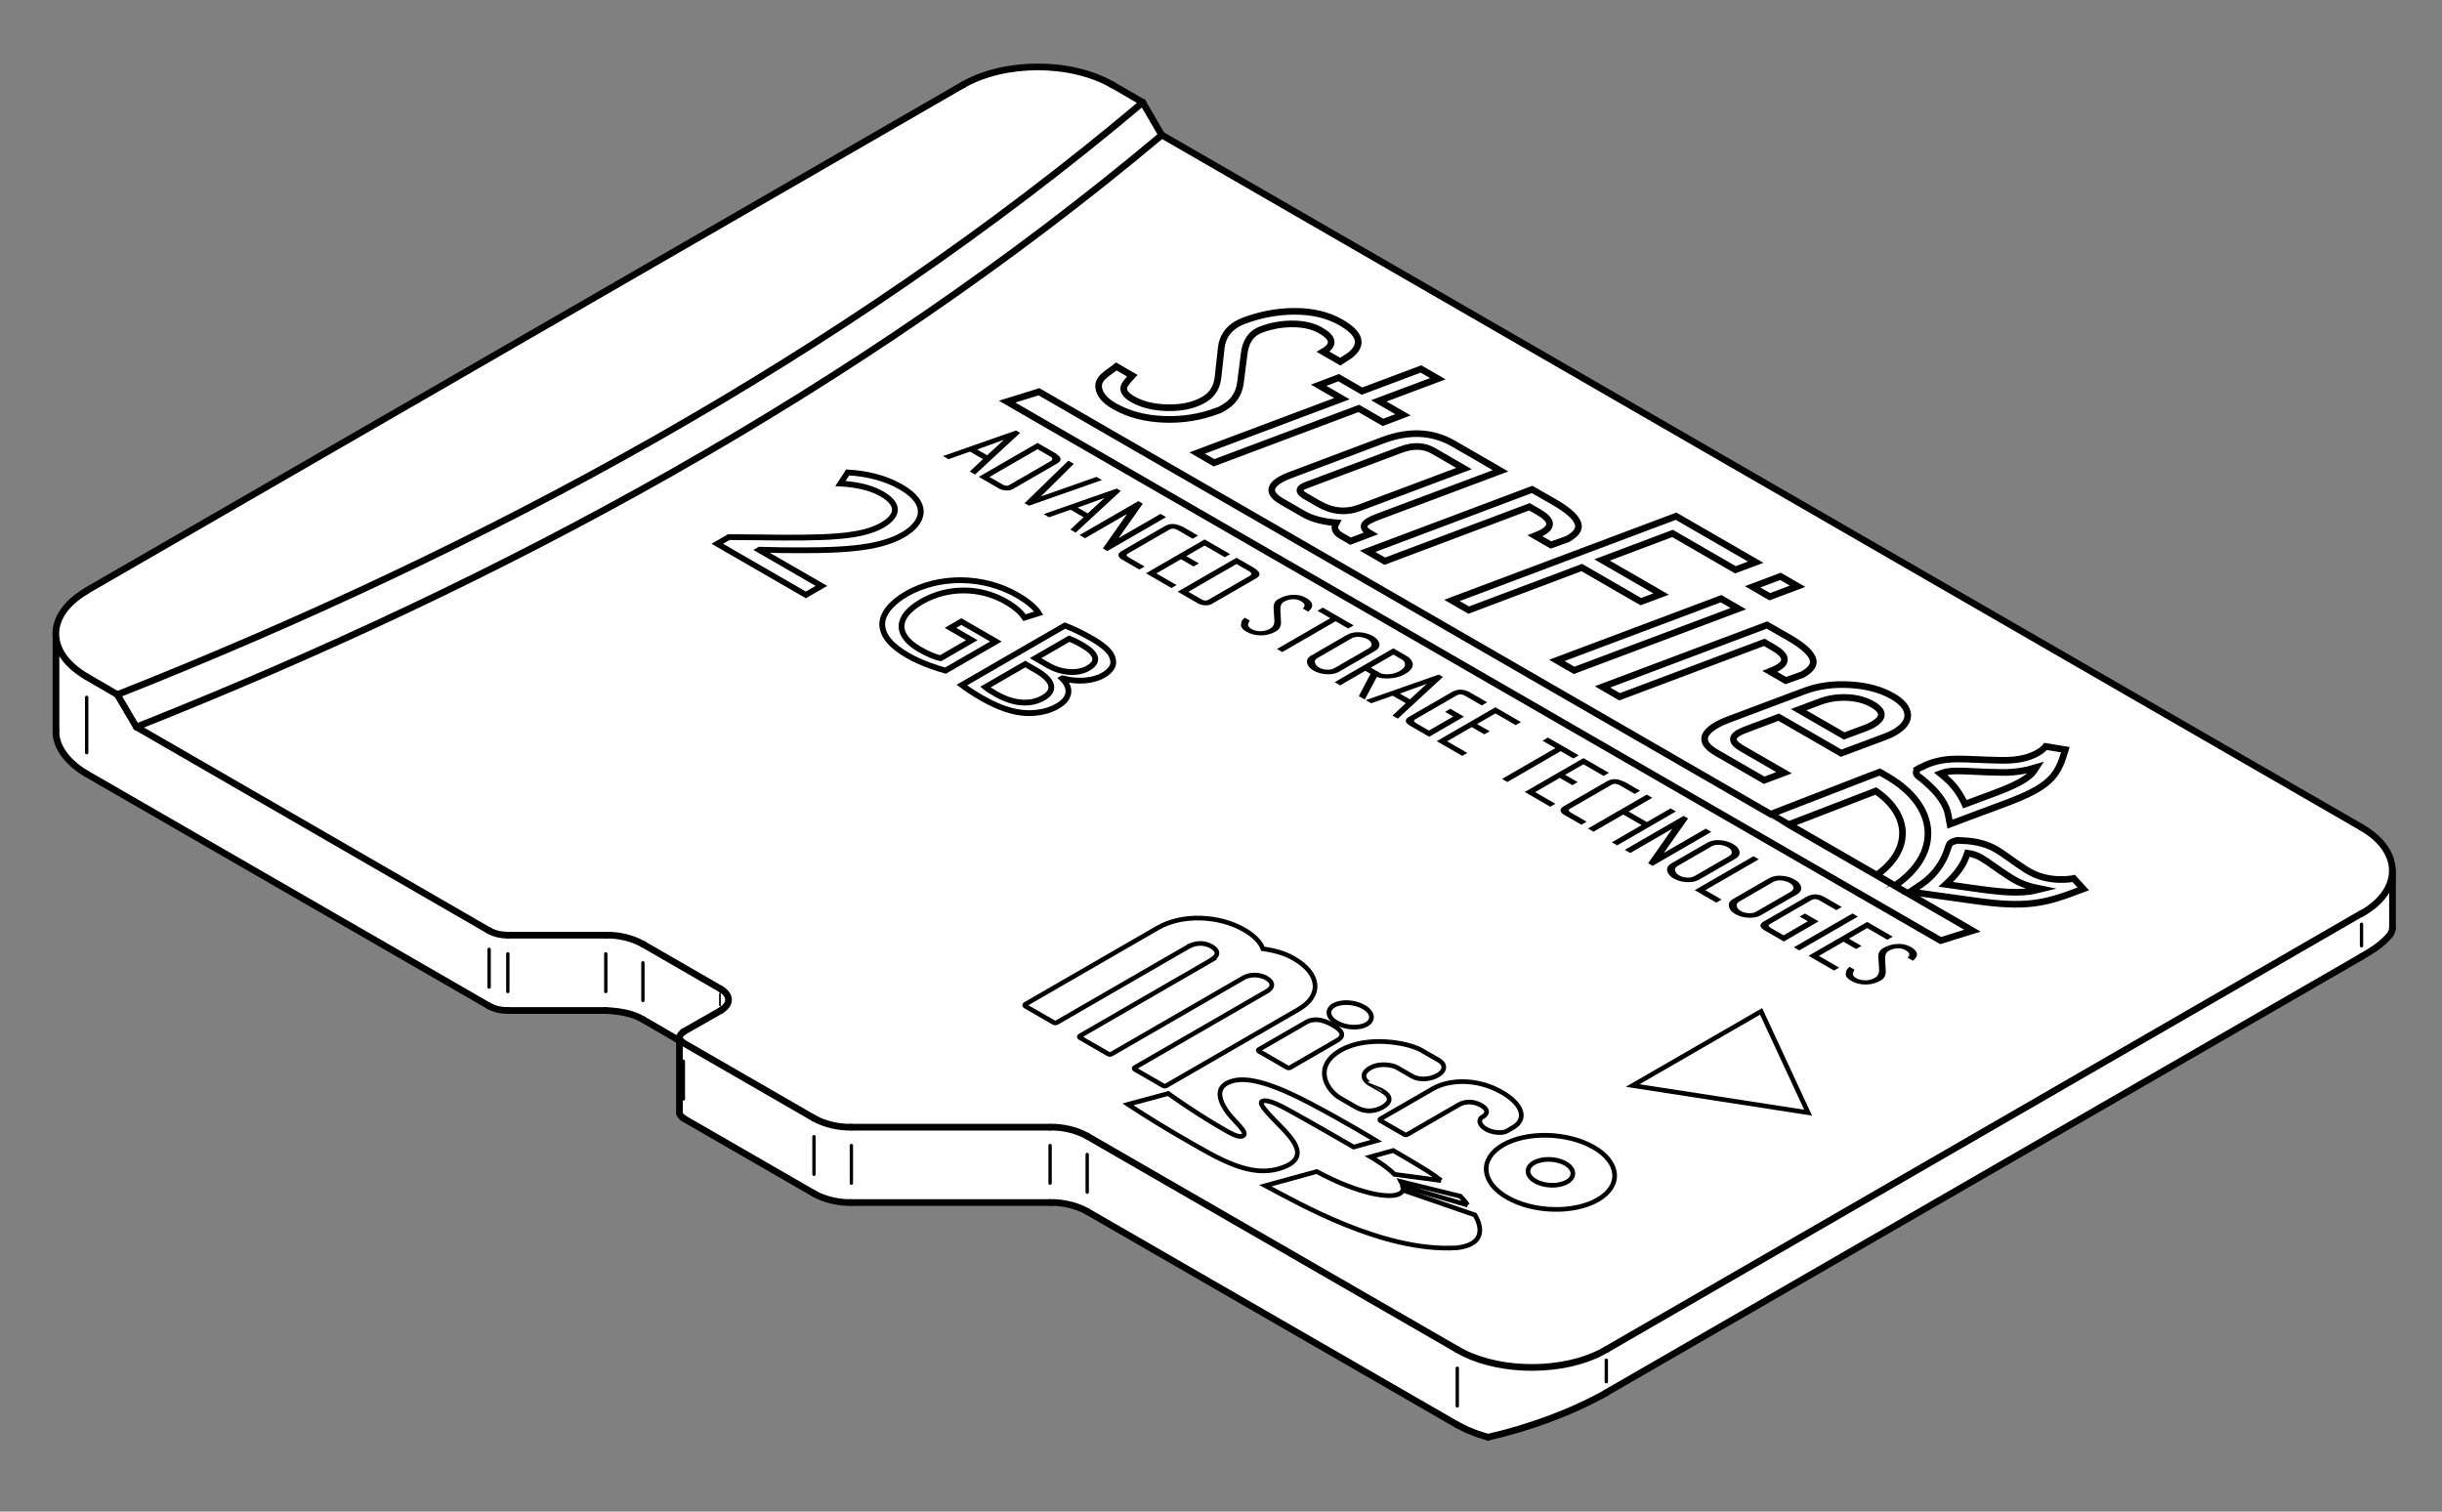 <?xml version="1.0" encoding="utf-8"?>
<!-- Generator: Adobe Illustrator 12.0.0, SVG Export Plug-In . SVG Version: 6.00 Build 51448)  -->
<!DOCTYPE svg PUBLIC "-//W3C//DTD SVG 1.1//EN" "http://www.w3.org/Graphics/SVG/1.1/DTD/svg11.dtd">
<svg  version="1.1"
	 id="svg2346" sodipodi:docbase="C:\Documents and Settings\JJB\My Documents\My Pictures\Electronics\Illustrations\Packages\MicroSD" sodipodi:version="0.32" inkscape:output_extension="org.inkscape.output.svg.inkscape" xmlns:rdf="http://www.w3.org/1999/02/22-rdf-syntax-ns#" xmlns:cc="http://web.resource.org/cc/" xmlns:inkscape="http://www.inkscape.org/namespaces/inkscape" xmlns:sodipodi="http://sodipodi.sourceforge.net/DTD/sodipodi-0.dtd" xmlns:dc="http://purl.org/dc/elements/1.1/" xmlns:svg="http://www.w3.org/2000/svg" sodipodi:docname="MicroSD Card Top.svg" inkscape:version="0.45.1"
	 xmlns="http://www.w3.org/2000/svg" xmlns:xlink="http://www.w3.org/1999/xlink" width="525" height="325" viewBox="35.138 258.445 525 325"
	 overflow="visible" enable-background="new 35.138 258.445 525 325" xml:space="preserve">
<rect x="35.138" y="258.445" width="525" height="325" fill="#808080" stroke="none"/>
<sodipodi:namedview  id="base" showgrid="true" inkscape:cy="334.10275" gridtolerance="10000" borderopacity="1.0" inkscape:zoom="0.76165502" guidetolerance="10" pagecolor="#ffffff" inkscape:cx="-195.27728" bordercolor="#666666" inkscape:document-units="px" height="350px" width="550px" inkscape:window-y="-4" inkscape:pageshadow="2" objecttolerance="10" inkscape:window-width="1382" inkscape:window-x="54" inkscape:current-layer="g2520" inkscape:pageopacity="0.0" inkscape:window-height="874">
	</sodipodi:namedview>
<path id="path2633" fill="#FFFFFF" d="M274.204,276.645l0.01-0.02l6.6,3.84c-64.92,54.77-141.71,96.13-220.44,127.32l-0.03-0.02
	l-6.57-3.82c-4.11-2.42-6.31-5.45-6.6-8.53c-0.35-3.55,1.86-7.16,6.6-9.95l-0.01-0.03l188.41-108.75
	C251.114,271.565,265.264,271.536,274.204,276.645z"/>
<path id="path2635" fill="#FFFFFF" d="M284.874,287.445l0.02,0.04c-65.19,54.73-141.55,95.95-220.44,127.26l-4.11-6.98l0.03,0.02
	c78.73-31.19,155.52-72.55,220.44-127.32L284.874,287.445z"/>
<path id="path2637" fill="#FFFFFF" d="M190.094,471.085c2.22,1.319,2.22,3.289,0,4.619l-8.05,4.59l0.01,0.03
	c-0.56,0.41-0.84,0.8-0.82,1.2h-0.02v0.66l-7.86-4.561c-2.36-1.4-5.28-1.8-7.98-1.92h-21.06l-1.08-0.06l-1.08-0.181l-0.96-0.299
	l-0.9-0.42l-86.52-49.921c-3.25-1.89-6.74-5.239-6.6-9.3v-20.11c0.29,3.08,2.49,6.11,6.6,8.53l6.57,3.82l4.11,6.98l75.84,43.799
	l0.9,0.42l0.96,0.301l1.08,0.18l1.08,0.061h21.06c2.6-0.08,5.72,0.619,7.98,1.92L190.094,471.085z"/>
<path id="path2639" fill="#FFFFFF" d="M545.655,462.384l-1.32,0.84l-1.5,0.9l-161.34,93.15l-1.021-1.77v-4.621l-2.579-0.979
	c0.899-0.39,1.771-0.83,2.579-1.31l162.36-93.771l0.03,0.04c4.409-2.51,6.6-5.859,6.6-9.22h0.03v12.36l-0.12,0.6l-0.3,0.66
	l-0.54,0.66l-0.78,0.779l-0.96,0.84L545.655,462.384z"/>
<path id="path2641" fill="#FFFFFF" d="M181.234,481.525c0.01,0.37,0.28,0.75,0.82,1.141l28.08,16.199c2.28,1.301,5.42,2,8.04,1.92
	h42.72c2.6-0.08,5.72,0.62,7.98,1.92l79.56,45.891c7.87,4.64,20.671,5.1,29.461,1.31l2.579,0.979v4.621l1.021,1.77l-1.08,0.63
	l0.01,0.03c-7.8,4.32-16.7,7.529-25.39,9.51l-2.34-0.73l-2.222-0.89l-2.04-1.03l-79.56-45.89c-2.26-1.3-5.38-2-7.98-1.92h-42.72
	c-2.62,0.08-5.76-0.62-8.04-1.931l-28.08-16.189v-0.01l-0.42-0.359l-0.3-0.361l-0.12-0.42v-15.529v-0.66H181.234L181.234,481.525z"
	/>
<path id="path2643" fill="#FFFFFF" d="M284.874,287.445l257.96,148.891v0.01c4.41,2.529,6.63,5.92,6.63,9.3
	c0,3.36-2.189,6.71-6.6,9.22l-0.03-0.04l-162.36,93.771c-0.81,0.479-1.68,0.92-2.579,1.31c-8.79,3.79-21.591,3.33-29.461-1.31
	l-79.56-45.891c-2.26-1.3-5.38-2-7.98-1.92h-42.72c-2.62,0.08-5.76-0.619-8.04-1.92l-28.08-16.199
	c-0.54-0.391-0.81-0.771-0.82-1.141c-0.02-0.4,0.26-0.79,0.82-1.2l-0.01-0.03l8.05-4.59c2.22-1.33,2.22-3.3,0-4.619l-16.74-9.66
	c-2.26-1.301-5.38-2-7.98-1.92h-21.06l-1.08-0.061l-1.08-0.18l-0.96-0.301l-0.9-0.42l-75.84-43.799
	c78.89-31.311,155.25-72.53,220.44-127.26L284.874,287.445z"/>
<polyline id="polyline2647" fill="#FFFFFF" stroke="#000000" stroke-width="1.44" stroke-linecap="round" stroke-linejoin="round" stroke-miterlimit="10" points="
	542.834,464.125 381.494,557.275 380.414,557.905 "/>
<polyline id="polyline2649" fill="#FFFFFF" stroke="#000000" stroke-width="1.44" stroke-linecap="round" stroke-linejoin="round" stroke-miterlimit="10" points="
	549.494,458.005 549.374,458.605 549.074,459.265 548.534,459.925 547.754,460.705 546.794,461.544 545.655,462.384 
	544.334,463.224 542.834,464.125 "/>
<line id="line2651" fill="#FFFFFF" stroke="#000000" stroke-width="0.72" stroke-linecap="round" stroke-linejoin="round" stroke-miterlimit="10" x1="190.094" y1="474.505" x2="190.094" y2="472.166"/>
<line id="line2653" fill="#FFFFFF" stroke="#000000" stroke-width="0.72" stroke-linecap="round" stroke-linejoin="round" stroke-miterlimit="10" x1="173.354" y1="473.544" x2="173.354" y2="465.445"/>
<line id="line2655" fill="#FFFFFF" stroke="#000000" stroke-width="0.72" stroke-linecap="round" stroke-linejoin="round" stroke-miterlimit="10" x1="165.374" y1="471.625" x2="165.374" y2="463.525"/>
<line id="line2657" fill="#FFFFFF" stroke="#000000" stroke-width="0.72" stroke-linecap="round" stroke-linejoin="round" stroke-miterlimit="10" x1="144.314" y1="471.625" x2="144.314" y2="463.525"/>
<line id="line2659" fill="#FFFFFF" stroke="#000000" stroke-width="0.72" stroke-linecap="round" stroke-linejoin="round" stroke-miterlimit="10" x1="140.294" y1="470.666" x2="140.294" y2="462.556"/>
<line id="line2661" fill="#FFFFFF" stroke="#000000" stroke-width="0.72" stroke-linecap="round" stroke-linejoin="round" stroke-miterlimit="10" x1="53.774" y1="420.265" x2="53.774" y2="408.375"/>
<line id="line2663" fill="#FFFFFF" stroke="#000000" stroke-width="0.72" stroke-linecap="round" stroke-linejoin="round" stroke-miterlimit="10" x1="348.434" y1="560.714" x2="348.434" y2="552.616"/>
<line id="line2665" fill="#FFFFFF" stroke="#000000" stroke-width="0.72" stroke-linecap="round" stroke-linejoin="round" stroke-miterlimit="10" x1="268.874" y1="514.755" x2="268.874" y2="506.655"/>
<line id="line2667" fill="#FFFFFF" stroke="#000000" stroke-width="0.72" stroke-linecap="round" stroke-linejoin="round" stroke-miterlimit="10" x1="260.894" y1="512.835" x2="260.894" y2="504.735"/>
<line id="line2669" fill="#FFFFFF" stroke="#000000" stroke-width="0.72" stroke-linecap="round" stroke-linejoin="round" stroke-miterlimit="10" x1="218.174" y1="512.835" x2="218.174" y2="504.735"/>
<line id="line2671" fill="#FFFFFF" stroke="#000000" stroke-width="0.72" stroke-linecap="round" stroke-linejoin="round" stroke-miterlimit="10" x1="210.134" y1="510.925" x2="210.134" y2="502.826"/>
<line id="line2673" fill="#FFFFFF" stroke="#000000" stroke-width="0.72" stroke-linecap="round" stroke-linejoin="round" stroke-miterlimit="10" x1="182.054" y1="494.714" x2="182.054" y2="486.616"/>
<line id="line2675" fill="#FFFFFF" stroke="#000000" stroke-width="0.72" stroke-linecap="round" stroke-linejoin="round" stroke-miterlimit="10" x1="380.474" y1="555.505" x2="380.474" y2="550.884"/>
<line id="line2677" fill="#FFFFFF" stroke="#000000" stroke-width="0.72" stroke-linecap="round" stroke-linejoin="round" stroke-miterlimit="10" x1="542.834" y1="461.786" x2="542.834" y2="457.166"/>
<polyline id="polyline2679" fill="#FFFFFF" stroke="#000000" stroke-width="1.44" stroke-linecap="round" stroke-linejoin="round" stroke-miterlimit="10" points="
	181.214,481.525 181.214,482.185 181.214,497.714 "/>
<polyline id="polyline2681" fill="#FFFFFF" stroke="#000000" stroke-width="1.44" stroke-linecap="round" stroke-linejoin="round" stroke-miterlimit="10" points="
	549.494,458.005 549.494,445.645 549.494,445.585 "/>
<polyline id="polyline2683" fill="#FFFFFF" stroke="#000000" stroke-width="1.44" stroke-linecap="round" stroke-linejoin="round" stroke-miterlimit="10" points="
	47.174,394.705 47.174,395.415 47.174,415.525 "/>
<path id="path2685" fill="#FFFFFF" stroke="#000000" stroke-width="1.44" stroke-linecap="round" stroke-linejoin="round" stroke-miterlimit="10" d="
	M380.474,557.905c-0.02,0.011-0.028,0.021-0.05,0.03c-7.8,4.32-16.7,7.529-25.39,9.51"/>
<polyline id="polyline2687" fill="#FFFFFF" stroke="#000000" stroke-width="1.44" stroke-linecap="round" stroke-linejoin="round" stroke-miterlimit="10" points="
	542.834,436.335 284.874,287.445 284.834,287.425 "/>
<polyline id="polyline2689" fill="#FFFFFF" stroke="#000000" stroke-width="1.44" stroke-linecap="round" stroke-linejoin="round" stroke-miterlimit="10" points="
	64.454,414.746 60.344,407.766 60.314,407.715 "/>
<polyline id="polyline2691" fill="#FFFFFF" stroke="#000000" stroke-width="1.44" stroke-linecap="round" stroke-linejoin="round" stroke-miterlimit="10" points="
	280.814,280.465 284.874,287.445 284.894,287.485 "/>
<path id="path2693" fill="#FFFFFF" stroke="#000000" stroke-width="1.44" stroke-linecap="round" stroke-linejoin="round" stroke-miterlimit="10" d="
	M64.454,414.746c78.89-31.31,155.25-72.53,220.44-127.26"/>
<polyline id="polyline2695" fill="#FFFFFF" stroke="#000000" stroke-width="1.44" stroke-linecap="round" stroke-linejoin="round" stroke-miterlimit="10" points="
	53.774,403.945 60.344,407.766 60.374,407.786 "/>
<path id="path2697" fill="#FFFFFF" stroke="#000000" stroke-width="1.44" stroke-linecap="round" stroke-linejoin="round" stroke-miterlimit="10" d="
	M60.374,407.786c78.73-31.19,155.52-72.55,220.44-127.32"/>
<path id="path2699" fill="#FFFFFF" stroke="#000000" stroke-width="1.44" stroke-linecap="round" stroke-linejoin="round" stroke-miterlimit="10" d="
	M53.774,385.465c-4.74,2.79-6.95,6.4-6.6,9.95c0.29,3.08,2.49,6.11,6.6,8.53"/>
<polyline id="polyline2701" fill="#FFFFFF" stroke="#000000" stroke-width="1.44" stroke-linecap="round" stroke-linejoin="round" stroke-miterlimit="10" points="
	242.174,276.685 53.764,385.435 53.714,385.465 "/>
<path id="path2703" fill="#FFFFFF" stroke="#000000" stroke-width="1.44" stroke-linecap="round" stroke-linejoin="round" stroke-miterlimit="10" d="
	M274.274,276.685c-0.02-0.01-0.05-0.03-0.07-0.04c-8.94-5.11-23.09-5.08-32.03,0.04"/>
<line id="line2705" fill="#FFFFFF" stroke="#000000" stroke-width="1.44" stroke-linecap="round" stroke-linejoin="round" stroke-miterlimit="10" x1="280.814" y1="280.465" x2="274.214" y2="276.625"/>
<polyline id="polyline2707" fill="#FFFFFF" stroke="#000000" stroke-width="1.44" stroke-linecap="round" stroke-linejoin="round" stroke-miterlimit="10" points="
	348.434,564.794 350.474,565.826 352.695,566.714 355.034,567.445 "/>
<line id="line2709" fill="#FFFFFF" stroke="#000000" stroke-width="1.44" stroke-linecap="round" stroke-linejoin="round" stroke-miterlimit="10" x1="268.874" y1="518.905" x2="348.434" y2="564.794"/>
<path id="path2711" fill="#FFFFFF" stroke="#000000" stroke-width="1.44" stroke-linecap="round" stroke-linejoin="round" stroke-miterlimit="10" d="
	M260.894,516.985c2.6-0.08,5.72,0.62,7.98,1.92"/>
<line id="line2713" fill="#FFFFFF" stroke="#000000" stroke-width="1.44" stroke-linecap="round" stroke-linejoin="round" stroke-miterlimit="10" x1="218.174" y1="516.985" x2="260.894" y2="516.985"/>
<path id="path2715" fill="#FFFFFF" stroke="#000000" stroke-width="1.44" stroke-linecap="round" stroke-linejoin="round" stroke-miterlimit="10" d="
	M210.134,515.056c2.28,1.31,5.42,2.01,8.04,1.93"/>
<line id="line2717" fill="#FFFFFF" stroke="#000000" stroke-width="1.44" stroke-linecap="round" stroke-linejoin="round" stroke-miterlimit="10" x1="182.054" y1="498.866" x2="210.134" y2="515.056"/>
<polyline id="polyline2719" fill="#FFFFFF" stroke="#000000" stroke-width="1.44" stroke-linecap="round" stroke-linejoin="round" stroke-miterlimit="10" points="
	181.214,497.714 181.334,498.134 181.634,498.496 182.054,498.855 "/>
<line id="line2721" fill="#FFFFFF" stroke="#000000" stroke-width="1.44" stroke-linecap="round" stroke-linejoin="round" stroke-miterlimit="10" x1="173.354" y1="477.625" x2="181.214" y2="482.185"/>
<path id="path2723" fill="#FFFFFF" stroke="#000000" stroke-width="1.44" stroke-linecap="round" stroke-linejoin="round" stroke-miterlimit="10" d="
	M165.374,475.705c2.7,0.12,5.62,0.52,7.98,1.92"/>
<path id="path2725" fill="#FFFFFF" stroke="#000000" stroke-width="1.44" stroke-linecap="round" stroke-linejoin="round" stroke-miterlimit="10" d="
	M542.834,454.884c0.01-0.01,0.021-0.01,0.03-0.02c4.409-2.51,6.6-5.859,6.6-9.22c0-3.38-2.22-6.771-6.63-9.3"/>
<line id="line2727" fill="#FFFFFF" stroke="#000000" stroke-width="1.44" stroke-linecap="round" stroke-linejoin="round" stroke-miterlimit="10" x1="380.474" y1="548.595" x2="542.834" y2="454.826"/>
<line id="line2729" fill="#FFFFFF" stroke="#000000" stroke-width="1.44" stroke-linecap="round" stroke-linejoin="round" stroke-miterlimit="10" x1="144.314" y1="475.705" x2="165.374" y2="475.705"/>
<line id="line2731" fill="#FFFFFF" stroke="#000000" stroke-width="1.44" stroke-linecap="round" stroke-linejoin="round" stroke-miterlimit="10" x1="53.774" y1="424.826" x2="140.294" y2="474.746"/>
<polyline id="polyline2733" fill="#FFFFFF" stroke="#000000" stroke-width="1.44" stroke-linecap="round" stroke-linejoin="round" stroke-miterlimit="10" points="
	140.294,474.746 141.194,475.166 142.154,475.464 143.234,475.645 144.314,475.705 "/>
<path id="path2735" fill="#FFFFFF" stroke="#000000" stroke-width="1.44" stroke-linecap="round" stroke-linejoin="round" stroke-miterlimit="10" d="
	M47.174,415.525c-0.14,4.061,3.35,7.41,6.6,9.3"/>
<path id="path2737" fill="#FFFFFF" stroke="#000000" stroke-width="1.44" stroke-linecap="round" stroke-linejoin="round" stroke-miterlimit="10" d="
	M348.434,548.595c7.87,4.641,20.671,5.101,29.461,1.311c0.899-0.391,1.771-0.83,2.579-1.311"/>
<line id="line2739" fill="#FFFFFF" stroke="#000000" stroke-width="1.44" stroke-linecap="round" stroke-linejoin="round" stroke-miterlimit="10" x1="268.874" y1="502.705" x2="348.434" y2="548.595"/>
<path id="path2741" fill="#FFFFFF" stroke="#000000" stroke-width="1.44" stroke-linecap="round" stroke-linejoin="round" stroke-miterlimit="10" d="
	M260.894,500.786c2.6-0.079,5.72,0.62,7.98,1.921"/>
<line id="line2743" fill="#FFFFFF" stroke="#000000" stroke-width="1.44" stroke-linecap="round" stroke-linejoin="round" stroke-miterlimit="10" x1="218.174" y1="500.786" x2="260.894" y2="500.786"/>
<path id="path2745" fill="#FFFFFF" stroke="#000000" stroke-width="1.44" stroke-linecap="round" stroke-linejoin="round" stroke-miterlimit="10" d="
	M210.134,498.866c2.28,1.3,5.42,2,8.04,1.92"/>
<line id="line2747" fill="#FFFFFF" stroke="#000000" stroke-width="1.44" stroke-linecap="round" stroke-linejoin="round" stroke-miterlimit="10" x1="182.054" y1="482.666" x2="210.134" y2="498.866"/>
<path id="path2749" fill="#FFFFFF" stroke="#000000" stroke-width="1.44" stroke-linecap="round" stroke-linejoin="round" stroke-miterlimit="10" d="
	M182.054,480.326c-0.56,0.41-0.84,0.801-0.82,1.2c0.01,0.37,0.28,0.75,0.82,1.14"/>
<polyline id="polyline2751" fill="#FFFFFF" stroke="#000000" stroke-width="1.44" stroke-linecap="round" stroke-linejoin="round" stroke-miterlimit="10" points="
	190.094,475.705 182.044,480.294 181.994,480.326 "/>
<path id="path2753" fill="#FFFFFF" stroke="#000000" stroke-width="1.44" stroke-linecap="round" stroke-linejoin="round" stroke-miterlimit="10" d="
	M190.094,471.085c2.22,1.319,2.22,3.289,0,4.619"/>
<line id="line2755" fill="#FFFFFF" stroke="#000000" stroke-width="1.44" stroke-linecap="round" stroke-linejoin="round" stroke-miterlimit="10" x1="173.354" y1="461.425" x2="190.094" y2="471.085"/>
<path id="path2757" fill="#FFFFFF" stroke="#000000" stroke-width="1.44" stroke-linecap="round" stroke-linejoin="round" stroke-miterlimit="10" d="
	M165.374,459.505c2.6-0.08,5.72,0.619,7.98,1.92"/>
<line id="line2759" fill="#FFFFFF" stroke="#000000" stroke-width="1.44" stroke-linecap="round" stroke-linejoin="round" stroke-miterlimit="10" x1="144.314" y1="459.505" x2="165.374" y2="459.505"/>
<polyline id="polyline2761" fill="#FFFFFF" stroke="#000000" stroke-width="1.44" stroke-linecap="round" stroke-linejoin="round" stroke-miterlimit="10" points="
	140.294,458.544 141.194,458.964 142.154,459.265 143.234,459.445 144.314,459.505 "/>
<line id="line2763" fill="#FFFFFF" stroke="#000000" stroke-width="1.44" stroke-linecap="round" stroke-linejoin="round" stroke-miterlimit="10" x1="64.454" y1="414.746" x2="140.294" y2="458.544"/>
<path id="path2415" fill="none" stroke="#000000" d="M302.414,502.625c-0.895,0.516-2.293-0.207-6.001-2.434
	c-5.751-3.445-10.103-6.643-10.103-6.643l-8.667,2.336c0,0,5.213,3.465,11.181,6.91c8.51,4.914,15.217,9.164,22.112,6.653
	c4.885-1.763,3.288-4.846,0.372-7.937c-1.942-2.084-5.872-5.68-4.882-6.254c1.256-0.724,4.657,1.258,7.073,2.588
	c2.664,1.453,12.664,7.217,12.664,7.217l4.877-1.35c0,0-7.008-4.27-14.491-8.187c-10.801-5.64-14.993-5.422-17.412-4.312
	c-3.151,1.459-1.306,4.801,0.11,6.646C300.628,499.626,303.512,501.991,302.414,502.625"/>
<path id="path2417" fill="none" stroke="#000000" d="M336.616,514.587c0.037-0.09,0.068-0.174,0.111-0.273l15.511,5.354
	c0.991,1.696,1.395,3.362,0.696,4.771c-0.631,1.246-2.235,1.992-4.547,2.287c-15.871,0.98-34.257-9.686-41.212-13.364l11.023-3.03
	l0,0c1.83,0.977,4.613,2.303,6.442,2.998c1.83,0.707,3.564,1.258,5.162,1.643c1.552,0.359,2.949,0.552,4.057,0.541
	c1.091-0.006,1.941-0.198,2.438-0.598C336.43,514.812,336.525,514.701,336.616,514.587"/>
<path id="path2419" fill="none" stroke="#000000" d="M350.678,517.534c-0.414-0.581-1.039-1.376-1.59-1.897l-12.719-3.139
	c0.131,0.227,0.229,0.627,0.296,0.834c0.021,0.057,0.048,0.109,0.044,0.164L350.678,517.534"/>
<path id="path2421" fill="none" stroke="#000000" d="M344.963,512.263c-1.287-1.004-2.449-1.777-3.149-2.203
	c-2.818-1.706-3.913-2.408-7.144-4.249l-4.896,1.35l0,0c0.775,0.462,1.162,0.659,2.365,1.498c1.104,0.767,2.057,1.529,2.777,2.265
	L344.963,512.263"/>
<path id="path2423" fill="none" stroke="#000000" d="M377.771,505.121c-5.614-3.244-14.354-3.479-19.502-0.508
	c-5.151,2.975-4.748,8.02,0.873,11.264c5.633,3.25,14.357,3.479,19.513,0.504C383.799,513.409,383.403,508.371,377.771,505.121z
	 M365.201,512.376c-1.959-1.131-2.093-2.897-0.3-3.934c1.804-1.039,4.855-0.961,6.816,0.172c1.963,1.137,2.105,2.9,0.305,3.938
	C370.229,513.587,367.162,513.509,365.201,512.376z"/>
<path id="path2425" fill="none" stroke="#000000" d="M329.489,491.375c-0.655-0.379-2.266-1.879,0.212-3.31
	c2.163-1.249,5.01-0.552,5.739-0.127c0.57,0.329,3.275,1.892,3.275,1.892c1.586,0.913,3.91,0.717,5.539-0.227
	c1.637-0.945,1.693-2.342,0.227-3.188c-0.623-0.359-3.766-2.175-3.766-2.175c-2.828-1.633-11.684-3.253-17.367,0.03
	c-6.094,3.518-2.944,8.615-0.104,10.254l3.354,1.939c2.115,1.223,4.162,0.951,5.806,0.004c1.636-0.944,2.092-2.207-0.072-3.457
	C332.33,493.013,330.096,491.724,329.489,491.375z"/>
<path id="path2427" fill="none" stroke="#000000" d="M322.494,478.327c-1.942-1.12-2.217-2.784-0.604-3.715
	c1.606-0.929,4.499-0.774,6.439,0.347c1.947,1.125,2.216,2.793,0.607,3.721C327.325,479.608,324.44,479.453,322.494,478.327z"/>
<path id="path2429" fill="none" stroke="#000000" d="M321.652,478.83c-2.515-1.451-4.367-1.375-5.676-0.621l0,0l-10.217,5.897
	c-0.15,0.087-0.138,0.25,0.035,0.353l6.072,3.506c0.18,0.102,0.464,0.109,0.615,0.022c0,0,9.726-5.614,10.117-5.843
	C324.024,481.325,324.151,480.273,321.652,478.83z"/>
<path id="path2431" fill="none" stroke="#000000" d="M313.322,464.533c-1.598-0.92-3.412-1.627-6.681-2.097
	c-0.515-1.499-2.059-2.947-3.999-4.069c-5.386-3.109-13.286-3.501-18.617-0.423l0,0l-0.007,0.006l-28.458,16.429
	c-0.183,0.105-0.177,0.278,0.002,0.385l6.116,3.529c0.187,0.107,0.483,0.107,0.665,0.002l28.467-16.434l0.01,0.006
	c1.388-0.703,3.157-0.879,4.802,0.072c1.646,0.949,1.361,1.98,0.128,2.771l0.035,0.021l-28.465,16.436
	c-0.183,0.105-0.196,0.268-0.016,0.371l6.114,3.531c0.2,0.115,0.479,0.105,0.662,0c0,0,28.178-16.268,28.465-16.436
	c0.925-0.535,3.035-0.947,4.854,0.104c1.805,1.041,1.221,2.194,0.172,2.798c-0.199,0.115-28.465,16.436-28.465,16.436
	c-0.182,0.107-0.182,0.275,0.009,0.388l6.106,3.524c0.173,0.102,0.467,0.101,0.65-0.006c0,0,27.354-15.793,28.466-16.435
	C319.275,472.591,319.105,467.871,313.322,464.533z"/>
<path id="path2433" fill="none" stroke="#000000" d="M358.074,493.308c-5.455-3.149-11.496-2.752-14.873-0.803l-11.283,6.504
	c-0.181,0.104-0.168,0.276,0.002,0.375l5.135,2.965c0.188,0.107,0.472,0.105,0.651,0.002c0,0,10.07-5.813,10.991-6.348
	c1.481-0.854,3.196-0.815,4.768,0.035c2.676,1.448,0.318,2.596,0.318,2.596c-0.91,0.523-0.629,1.732,0.84,2.58
	c1.473,0.852,3.606,0.91,4.436,0.433c0.367-0.212,1.313-0.759,1.313-0.759C363.645,499.001,362.321,495.759,358.074,493.308z"/>
<path id="path2437" fill="none" stroke="#000000" stroke-width="1.243" d="M189.35,375.355l2.477-1.431l6.238,0.054
	c14.863,0.212,22.156-0.026,26.697-2.596c3.028-1.749,4.358-4.21-0.092-6.779c-2.706-1.563-6.33-2.066-8.852-2.198l1.56-2.384
	c3.807,0.185,8.028,1.138,11.468,3.125c6.421,3.708,4.724,7.813,0.458,10.275c-5.504,3.178-13.945,3.443-26.286,3.311l-4.586-0.105
	l-0.092,0.053l13.395,7.734l-3.348,1.933L189.35,375.355z"/>
<path id="path2439" fill="none" stroke="#000000" stroke-width="1.243" d="M238.414,402.625c-1.772-0.482-5.114-1.523-8.157-3.28
	c-3.409-1.969-5.346-4.092-5.448-6.582c-0.066-2.199,1.738-4.631,5.249-6.658c6.751-3.859,16.277-4.033,23.831,0.329
	c2.607,1.505,4.079,3.011,4.58,3.84l-3.075,0.965c-0.668-1.004-1.739-2.123-4.011-3.436c-5.481-3.165-12.468-3.26-18.115,0
	c-5.716,3.301-5.649,7.236-0.401,10.267c1.905,1.099,3.477,1.698,4.479,1.893l6.718-3.88l-4.58-2.645l2.34-1.352l7.42,4.285
	L238.414,402.625z"/>
<path id="path2441" fill="none" stroke="#000000" stroke-width="1.243" d="M264.084,392.938c1.538,0.578,3.744,1.621,5.783,2.798
	c2.908,1.678,4.278,3.049,4.546,4.516c0.301,1.177-0.334,2.354-2.106,3.378c-2.172,1.254-5.515,1.523-8.758,0.656l-0.066,0.037
	c1.605,1.545,2.34,4.016-1.002,5.943c-1.939,1.121-4.178,1.525-6.417,1.506c-3.009-0.076-6.218-1.158-9.895-3.279
	c-2.005-1.16-3.409-2.125-4.244-2.762L264.084,392.938z M257.767,399.943l2.64,1.523c3.076,1.775,6.486,1.891,8.658,0.637
	c2.64-1.522,1.671-3.28-1.271-4.979c-1.335-0.771-2.206-1.156-2.773-1.369L257.767,399.943z M246.972,406.176
	c0.467,0.387,1.269,0.887,2.306,1.484c3.007,1.738,6.885,2.703,10.161,0.813c3.074-1.775,1.705-4.033-1.471-5.867l-2.406-1.389
	L246.972,406.176z"/>
<path id="text2160" fill="none" stroke="#000000" stroke-width="1.428" d="M296.838,346.772c-3.683,1.383-7.504,1.994-11.473,1.828
	c-4.097-0.153-7.665-1.108-10.706-2.864c-2.181-1.259-3.036-2.53-3.292-3.783c-0.388-2.175,1.754-3.105,3.766-4.714l3.437,1.984
	c-1.071,1.146-1.661,1.911-1.772,2.292c-0.297,0.956,0.307,1.867,1.811,2.736c2.068,1.195,4.625,1.815,7.665,1.859
	c3.04,0.044,5.603-0.535,7.683-1.737c1.805-1.042,2.82-2.677,3.051-4.904c0.117-1.061,0.344-3.151,0.686-6.27
	c0.267-2.249,1.404-3.954,3.412-5.112c0.459-0.266,0.947-0.494,1.461-0.686c3.57-1.32,7.138-1.993,10.701-2.021
	c3.949-0.038,7.346,0.765,10.188,2.405c4.144,2.392,4.793,4.735,1.955,7.03l-2.128,1.386l-3.686-2.126
	c2.469-1.424,2.299-2.947-0.506-4.564c-1.688-0.975-3.777-1.449-6.275-1.424c-2.26,0.014-4.446,0.42-6.563,1.219
	c-0.313,0.117-0.615,0.261-0.91,0.43c-1.547,0.893-2.453,2.475-2.719,4.745c-0.134,1.072-0.408,3.198-0.826,6.38
	c-0.319,2.303-1.515,4.048-3.578,5.24l-0.771,0.446C297.334,346.59,297.131,346.666,296.838,346.772L296.838,346.772z
	 M332.463,349.255l-5.195-3l-31.131,11.688l-3.629-2.094l31.131-11.689l-5.006-2.888l4.307-1.628l5.004,2.889l12.695-4.758
	l3.627,2.094l-12.693,4.758l5.194,3L332.463,349.255z M325.486,374.795l-2.034-1.176c-1.302-0.75-1.646-1.673-1.033-2.766
	c-2.922-0.241-5.278-0.878-7.078-1.917l-4.644-2.681c-2.805-1.62-2.87-3.199-0.2-4.742c0.516-0.297,1.143-0.585,1.877-0.862
	l20.063-7.552c5.613-2.119,10.674-1.875,15.183,0.728l10.117,5.841l-26.354,9.884c-0.828,0.308-1.483,0.601-1.963,0.878
	c-1.473,0.85-1.357,1.767,0.35,2.752L325.486,374.795z M327.418,367.616l22.466-8.43l-6.625-3.826
	c-1.998-1.154-4.321-1.23-6.973-0.231l-20.452,7.681c-0.199,0.075-0.412,0.176-0.635,0.304c-0.955,0.553-0.766,1.215,0.572,1.987
	l2.858,1.652C321.547,368.435,324.477,368.723,327.418,367.616L327.418,367.616z M372.183,374.325l-3.614,1.293l-3.409-1.968
	c0.698-0.275,1.26-0.538,1.686-0.783c2.189-1.265,1.876-2.71-0.946-4.341l-1.949-1.126l-31.105,11.703l-3.684-2.126l35.354-13.302
	l4.619,2.636c3.52,2.01,5.305,3.763,5.353,5.259C374.515,372.503,373.746,373.422,372.183,374.325L372.183,374.325z
	 M408.236,380.947l-13.523-7.809l-15.151,5.699l12.701,7.333l-4.359,1.628l-12.701-7.333l-24.313,9.151l-3.602-2.079l48.188-18.108
	l17.126,9.888L408.236,380.947z M415.615,386.738l-3.684-2.126l5.985-2.252l3.684,2.127L415.615,386.738z M373.555,402.577
	l-3.712-2.143l35.301-13.27l3.712,2.143L373.555,402.577z M422.676,403.477l-3.616,1.293l-3.408-1.968
	c0.696-0.277,1.261-0.538,1.685-0.783c2.19-1.265,1.878-2.711-0.944-4.341l-1.954-1.128l-31.104,11.704l-3.683-2.126l35.354-13.303
	l4.619,2.637c3.519,2.01,5.305,3.764,5.353,5.259C425.007,401.655,424.238,402.574,422.676,403.477L422.676,403.477z
	 M440.487,416.822l-9.521,3.561l-13.415-7.746l-7.093,2.667c-0.625,0.235-1.133,0.464-1.52,0.687
	c-1.714,0.989-1.485,2.108,0.677,3.356l9.071,5.238l-4.28,1.611l-10.253-5.92c-3.428-1.98-3.398-3.973,0.08-5.982
	c0.646-0.372,1.39-0.719,2.236-1.037l16.528-6.212c2.979-1.129,6.274-1.587,9.887-1.374c3.607,0.212,6.67,1.043,9.181,2.492
	c2.035,1.175,3.104,2.474,3.208,3.894c0.104,1.422-0.855,2.719-2.882,3.888C441.859,416.252,441.226,416.545,440.487,416.822
	L440.487,416.822z M431.613,416.674l4.5-1.676c0.626-0.233,1.167-0.483,1.627-0.749c2.506-1.447,2.495-2.899-0.036-4.36
	c-1.539-0.889-3.348-1.38-5.423-1.472c-2.073-0.093-4.041,0.207-5.899,0.897l-4.554,1.71L431.613,416.674z"/>
<path id="path3142" fill="none" stroke="#000000" stroke-width="1.428" stroke-miterlimit="5" d="M479.178,419.632l-4.246-0.703
	c0,0-0.477,0.707-1.91,1.482c-1.432,0.776-3.642,1.545-7.407,1.502c-4.198-0.049-7.222-0.321-10.041-0.285
	c-2.614,0.035-5.148,0.568-7.343,1.768c-0.091,0.023-0.229,0.059-0.229,0.059s-0.076,0.041-0.1,0.057
	c-0.072,0.042-0.159,0.052-0.229,0.096l0.03,0.02c-0.177,0.115-0.359,0.246-0.359,0.246s-0.229,0.398-0.23,0.399
	c0,0-0.039,0.207-0.032,0.285c0.015,0.153,0.063,0.255,0.1,0.323c0.141,0.269,0.177,0.271,0.229,0.322
	c0.106,0.101,0.182,0.162,0.265,0.229c0.166,0.132,0.39,0.277,0.657,0.494c0.535,0.431,1.27,1.063,2.041,1.824
	c1.544,1.522,3.182,3.611,3.588,5.797l0.396,2.092l3.029-1.141c0,0,1.132-0.432,1.15-0.438c0.131-0.05,0.007,0.008,7.771-2.891
	c4.585-1.711,7.516-3.172,9.417-4.979c1.827-1.736,2.581-3.71,3.356-6.271C479.113,419.814,479.147,419.742,479.178,419.632z
	 M472.857,423.472c-0.313,0.466-0.572,0.975-0.988,1.369c-1.409,1.342-3.628,2.525-7.966,4.145
	c-3.597,1.342-5.039,1.877-6.322,2.355c-0.841-1.891-2.063-3.627-3.356-4.903c-0.728-0.719-1.357-1.222-1.909-1.673
	c0.945-0.359,1.891-0.553,3.357-0.57c2.156-0.027,5.351,0.271,9.845,0.323C468.565,424.554,470.889,424.065,472.857,423.472z"/>
<path id="path3165" fill="none" stroke="#000000" stroke-width="1.428" stroke-miterlimit="5" d="M480.955,447.308
	c0,0-1.198,0.293-3.161,0.229c-1.961-0.065-4.475-0.465-7.013-2.07c-2.829-1.795-4.529-3.256-6.52-4.411
	c-1.877-1.093-4.313-1.813-7.407-1.881c-0.021-0.007-0.099-0.021-0.099-0.021s-0.059,0-0.066,0
	c-0.118-0.002-0.203-0.039-0.327-0.039v0.039c-0.275,0.006-0.594,0-0.594,0l-0.657,0.189c0,0-0.271,0.115-0.363,0.172
	c-0.184,0.109-0.3,0.186-0.361,0.247c-0.239,0.243-0.169,0.284-0.196,0.343c-0.053,0.112-0.104,0.186-0.133,0.266
	c-0.052,0.162-0.107,0.349-0.197,0.607c-0.172,0.521-0.429,1.243-0.854,2.092c-0.852,1.695-2.344,3.838-4.808,5.512l-2.37,1.598
	l3.557,0.492c0,0,1.296,0.189,1.315,0.191c0.146,0.021,0.018-0.004,9.021,1.254c5.304,0.742,9.094,0.963,12.675,0.514
	c3.447-0.43,6.442-1.483,10.206-2.926c0.147-0.06,0.278-0.076,0.429-0.135L480.955,447.308z M473.877,449.57
	c-0.805,0.191-1.647,0.434-2.438,0.533c-2.655,0.331-5.646,0.206-10.666-0.494c-4.168-0.584-5.824-0.818-7.31-1.027
	c1.796-1.654,3.14-3.348,3.854-4.771c0.396-0.791,0.603-1.401,0.789-1.938c1.08,0.151,1.977,0.414,2.996,1.008
	c1.521,0.883,3.396,2.396,6.42,4.314C469.6,448.509,471.759,449.156,473.877,449.57z"/>
<path id="path3163" fill="none" stroke="#000000" stroke-width="1.428" stroke-miterlimit="5" d="M419.936,435.641l18.48-7.13
	c7.542,5.201,7.643,12.701,0.314,17.98 M439.266,424.436l-1.836,0.69l-21.571,8.357c-0.051-0.046,26.767,15.389,26.656,15.385
	c10.036-6.828,9.438-17.108-1.698-23.537L439.266,424.436z M258.5,342.668l-6.849,2.129l200.694,115.871l6.849-2.129L258.5,342.668z
	"/>
<path id="path2451" d="M244.758,360.475l-1.136-0.655l2.839-2.661l-2.793-1.613l-4.634,1.625l-1.162-0.671l15.694-5.501l0.888,0.512
	L244.758,360.475z M247.357,356.33l3.63-3.339l-5.785,2.094L247.357,356.33z"/>
<path id="path2453" d="M252.83,363.629c-0.393,0.227-0.899,0.31-1.52,0.249c-0.557-0.051-1.04-0.194-1.45-0.431l-4.295-2.48
	l12.636-7.295l3.882,2.241c0.433,0.338,0.671,0.529,0.712,0.573c0.573,0.595,0.447,1.131-0.379,1.608L252.83,363.629z
	 M252.071,362.749l8.918-5.149c0.563-0.325,0.538-0.663-0.071-1.015l-2.717-1.568l-10.341,5.971l2.761,1.594
	C251.201,362.916,251.684,362.973,252.071,362.749z"/>
<path id="path2455" d="M272.033,361.659l-15.677,5.512l-0.94-0.543l9.396-9.138l1.179,0.681l-7.076,7.009l11.943-4.199
	L272.033,361.659z"/>
<path id="path2457" d="M266.391,372.965l-1.137-0.656l2.84-2.661l-2.793-1.612l-4.634,1.625l-1.163-0.672l15.695-5.502l0.889,0.513
	L266.391,372.965z M268.99,368.822l3.63-3.339l-5.786,2.094L268.99,368.822z"/>
<path id="path2459" d="M273.195,376.919l-0.954-0.551l5.209-7.43l-9.039,5.219l-1.176-0.679l12.635-7.295l0.953,0.552l-5.205,7.4
	l9.014-5.204l1.197,0.692L273.195,376.919z"/>
<path id="path2461" d="M280.073,380.891l-3.694-2.134c-0.48-0.277-0.742-0.577-0.781-0.896c-0.047-0.338,0.166-0.645,0.642-0.918
	l9.41-5.433c0.686-0.396,1.448-0.509,2.293-0.341c0.305,0.061,0.799,0.238,1.483,0.532l3.283,1.896l-1.165,0.672l-3.28-1.895
	c-0.609-0.352-1.196-0.366-1.758-0.041l-8.918,5.148c-0.388,0.224-0.291,0.502,0.291,0.838l3.324,1.92L280.073,380.891z"/>
<path id="path2463" d="M286.992,384.871l-5.488-3.168l12.612-7.282l5.487,3.168l-1.142,0.659l-4.348-2.509l-3.941,2.276l2.709,1.564
	l-1.143,0.659l-2.709-1.564l-5.291,3.055l4.346,2.509L286.992,384.871z"/>
<path id="path2465" d="M295.596,388.322c-0.394,0.227-0.897,0.31-1.521,0.249c-0.557-0.051-1.039-0.194-1.449-0.431l-4.295-2.479
	l12.636-7.295l3.883,2.242c0.434,0.338,0.67,0.529,0.711,0.573c0.574,0.595,0.447,1.131-0.379,1.608L295.596,388.322z
	 M294.838,387.441l8.918-5.149c0.563-0.325,0.538-0.663-0.07-1.015l-2.717-1.569l-10.342,5.97l2.762,1.594
	C293.967,387.608,294.45,387.664,294.838,387.441z"/>
<path id="path2467" d="M309.469,394.183c-0.975,0.563-2.031,0.852-3.172,0.869c-1.172,0.021-2.24-0.248-3.205-0.805
	c-0.697-0.402-1.084-0.825-1.158-1.269c-0.027-0.166,0.031-0.521,0.18-1.066l0.607-0.676l1.096,0.633
	c-0.235,0.406-0.356,0.689-0.363,0.848c-0.02,0.349,0.205,0.658,0.673,0.928c0.608,0.352,1.29,0.52,2.044,0.506
	c0.757-0.014,1.438-0.197,2.048-0.549c0.649-0.375,0.945-1.007,0.888-1.894c-0.029-0.422-0.084-1.252-0.162-2.49
	c-0.054-0.895,0.285-1.551,1.012-1.97c0.926-0.534,1.902-0.838,2.934-0.913c1.129-0.084,2.145,0.133,3.045,0.654
	c1.322,0.763,1.647,1.576,0.977,2.438l-0.526,0.527l-1.176-0.679c0.651-0.532,0.516-1.064-0.41-1.598
	c-0.55-0.318-1.173-0.447-1.869-0.39c-0.633,0.047-1.231,0.235-1.802,0.563c-0.532,0.308-0.773,0.909-0.725,1.803
	c0.021,0.426,0.066,1.267,0.131,2.521C310.561,393.087,310.208,393.757,309.469,394.183z"/>
<path id="path2469" d="M324.988,393.578l-2.709-1.564l-11.472,6.623l-1.143-0.659l11.473-6.623l-2.769-1.598l1.164-0.672l6.617,3.82
	L324.988,393.578z"/>
<path id="path2471" d="M323.01,402.868c-0.75,0.433-1.681,0.608-2.793,0.526c-1.029-0.074-1.932-0.334-2.703-0.78
	c-0.756-0.437-1.207-0.964-1.354-1.581c-0.158-0.674,0.129-1.221,0.859-1.643l7.718-4.455c0.807-0.467,1.777-0.646,2.913-0.537
	c0.995,0.094,1.886,0.368,2.671,0.821c0.771,0.446,1.223,0.966,1.353,1.562c0.135,0.645-0.176,1.186-0.931,1.621L323.01,402.868z
	 M322.037,402.085l7.352-4.245c0.48-0.276,0.688-0.603,0.625-0.979c-0.059-0.351-0.332-0.669-0.823-0.952
	c-0.427-0.246-0.94-0.412-1.544-0.496c-0.776-0.11-1.426-0.018-1.938,0.28l-7.369,4.255c-0.485,0.281-0.64,0.648-0.459,1.105
	c0.146,0.367,0.424,0.67,0.832,0.906c0.428,0.246,0.93,0.398,1.51,0.455C320.926,402.486,321.533,402.376,322.037,402.085z"/>
<path id="path2473" d="M328.547,408.85l-1.281-0.74l2.529-4.797l-1.126-0.649l-5.418,3.128l-1.177-0.678l12.612-7.282l3.029,1.749
	c0.292,0.17,0.552,0.406,0.773,0.711c0.796,1.095,0.365,2.121-1.289,3.076c-0.933,0.538-2.019,0.848-3.261,0.928
	c-1.083,0.07-2.016-0.035-2.795-0.316L328.547,408.85z M336.056,402.713c0.748-0.433,1.13-0.905,1.142-1.419
	c0.013-0.438-0.219-0.795-0.691-1.068l-1.807-1.043l-4.854,2.803l1.965,1.134c0.363,0.21,0.932,0.304,1.701,0.283
	C334.458,403.376,335.307,403.145,336.056,402.713z"/>
<path id="path2475" d="M335.649,412.951l-1.137-0.655l2.84-2.661l-2.793-1.611l-4.634,1.623l-1.164-0.67l15.694-5.503l0.888,0.513
	L335.649,412.951z M338.248,408.807l3.63-3.339l-5.786,2.094L338.248,408.807z"/>
<path id="path2477" d="M342.394,416.845l-4.063-2.346c-1.212-0.699-1.286-1.355-0.227-1.967l9.156-5.287
	c1.268-0.731,2.591-0.697,3.973,0.101l3.622,2.091l-1.165,0.672l-3.639-2.1c-0.609-0.353-1.196-0.367-1.76-0.042l-8.929,5.155
	c-0.388,0.223-0.289,0.502,0.291,0.838l2.689,1.554l5.224-3.015l-1.753-1.012l1.131-0.652l2.929,1.689L342.394,416.845z"/>
<path id="path2479" d="M349.504,420.962l-5.486-3.167l12.611-7.282l5.487,3.169l-1.143,0.659l-4.347-2.51l-3.942,2.276l2.71,1.563
	l-1.143,0.66l-2.709-1.564l-5.292,3.055l4.348,2.511L349.504,420.962z"/>
<path id="path2481" d="M373.377,421.513l-2.709-1.563l-11.472,6.622l-1.142-0.659l11.471-6.623l-2.768-1.597l1.164-0.673l6.617,3.82
	L373.377,421.513z"/>
<path id="path2483" d="M368.433,431.892l-5.486-3.168l12.61-7.282l5.487,3.169l-1.143,0.658l-4.347-2.51l-3.941,2.276l2.709,1.563
	l-1.142,0.658l-2.71-1.563l-5.291,3.055l4.346,2.51L368.433,431.892z"/>
<path id="path2485" d="M375.11,435.761l-3.695-2.135c-0.479-0.277-0.74-0.576-0.781-0.896c-0.046-0.34,0.168-0.645,0.643-0.918
	l9.411-5.434c0.687-0.396,1.448-0.511,2.293-0.34c0.305,0.061,0.799,0.236,1.482,0.53l3.283,1.896l-1.164,0.672l-3.281-1.895
	c-0.609-0.354-1.195-0.365-1.759-0.041l-8.917,5.148c-0.387,0.223-0.29,0.502,0.291,0.838l3.325,1.92L375.11,435.761z"/>
<path id="path2487" d="M382.813,440.195l-1.142-0.66l6.388-3.688l-3.942-2.275l-6.388,3.688l-1.188-0.686l12.624-7.289l1.188,0.686
	l-5.097,2.943l3.942,2.275l5.096-2.941l1.143,0.658L382.813,440.195z"/>
<path id="path2489" d="M390.418,444.599l-0.953-0.551l5.208-7.432l-9.039,5.219l-1.176-0.679l12.635-7.295l0.953,0.552l-5.205,7.4
	l9.015-5.204l1.197,0.692L390.418,444.599z"/>
<path id="path2491" d="M400.437,447.57c-0.749,0.434-1.681,0.607-2.792,0.527c-1.029-0.074-1.933-0.336-2.704-0.781
	c-0.755-0.436-1.205-0.963-1.354-1.582c-0.158-0.672,0.129-1.219,0.86-1.643l7.717-4.455c0.808-0.465,1.777-0.646,2.914-0.537
	c0.995,0.096,1.885,0.369,2.67,0.822c0.771,0.444,1.224,0.967,1.354,1.562c0.134,0.646-0.177,1.187-0.932,1.622L400.437,447.57z
	 M399.463,446.789l7.353-4.246c0.479-0.277,0.688-0.604,0.624-0.979c-0.059-0.352-0.332-0.668-0.822-0.952
	c-0.428-0.246-0.941-0.411-1.544-0.495c-0.777-0.111-1.426-0.018-1.939,0.279l-7.37,4.255c-0.484,0.28-0.639,0.649-0.457,1.104
	c0.146,0.369,0.423,0.67,0.831,0.905c0.429,0.248,0.932,0.397,1.511,0.456C398.354,447.188,398.96,447.078,399.463,446.789z"/>
<path id="path2493" d="M404.113,452.505l-4.636-2.676l12.637-7.296l1.142,0.658l-11.495,6.638l3.493,2.016L404.113,452.505z"/>
<path id="path2495" d="M413.691,455.222c-0.75,0.433-1.682,0.607-2.792,0.527c-1.029-0.074-1.933-0.336-2.703-0.781
	c-0.757-0.437-1.207-0.963-1.354-1.582c-0.157-0.672,0.129-1.219,0.86-1.643l7.717-4.455c0.809-0.466,1.779-0.646,2.914-0.537
	c0.996,0.096,1.886,0.369,2.67,0.821c0.771,0.444,1.225,0.968,1.354,1.562c0.136,0.646-0.177,1.188-0.932,1.623L413.691,455.222z
	 M412.717,454.439l7.354-4.245c0.479-0.276,0.688-0.604,0.624-0.979c-0.06-0.352-0.333-0.668-0.823-0.951
	c-0.428-0.246-0.942-0.411-1.545-0.496c-0.777-0.11-1.426-0.018-1.939,0.279l-7.369,4.256c-0.485,0.279-0.64,0.648-0.458,1.104
	c0.146,0.369,0.425,0.671,0.833,0.907c0.428,0.247,0.931,0.397,1.51,0.454C411.608,454.841,412.213,454.729,412.717,454.439z"/>
<path id="path2497" d="M418.634,460.863l-4.063-2.346c-1.211-0.699-1.286-1.355-0.228-1.967l9.157-5.287
	c1.268-0.731,2.591-0.697,3.974,0.101l3.621,2.091l-1.164,0.672l-3.639-2.1c-0.609-0.354-1.196-0.367-1.76-0.042l-8.93,5.155
	c-0.388,0.223-0.29,0.502,0.29,0.838l2.691,1.554l5.223-3.015l-1.752-1.012l1.13-0.652l2.929,1.689L418.634,460.863z"/>
<path id="path2499" d="M421.951,462.791l-1.164-0.673l12.611-7.28l1.164,0.672L421.951,462.791z"/>
<path id="path2501" d="M429.434,467.111l-5.487-3.168l12.611-7.282l5.487,3.169l-1.142,0.658l-4.348-2.51l-3.941,2.277l2.709,1.563
	l-1.143,0.658l-2.709-1.563l-5.291,3.055l4.346,2.51L429.434,467.111z"/>
<path id="path2503" d="M439.482,469.246c-0.974,0.563-2.029,0.852-3.173,0.868c-1.172,0.021-2.238-0.247-3.205-0.806
	c-0.695-0.401-1.082-0.823-1.156-1.268c-0.029-0.166,0.029-0.521,0.179-1.066l0.608-0.676l1.096,0.633
	c-0.235,0.406-0.356,0.689-0.364,0.85c-0.02,0.35,0.205,0.657,0.674,0.928c0.606,0.352,1.288,0.52,2.045,0.506
	c0.754-0.015,1.438-0.197,2.046-0.549c0.649-0.375,0.944-1.007,0.888-1.894c-0.029-0.423-0.084-1.255-0.163-2.49
	c-0.052-0.896,0.286-1.552,1.012-1.971c0.927-0.534,1.902-0.839,2.934-0.912c1.131-0.085,2.146,0.133,3.048,0.653
	c1.321,0.764,1.646,1.576,0.975,2.438l-0.525,0.525l-1.177-0.678c0.651-0.531,0.516-1.063-0.409-1.598
	c-0.552-0.318-1.175-0.449-1.871-0.391c-0.632,0.047-1.231,0.234-1.801,0.563c-0.532,0.309-0.773,0.909-0.725,1.805
	c0.022,0.426,0.066,1.266,0.131,2.521C440.574,468.151,440.222,468.82,439.482,469.246z"/>
<polygon id="polygon2505" fill="none" stroke="#000000" points="386.145,491.832 413.753,475.89 423.86,497.666 "/>
</svg>

